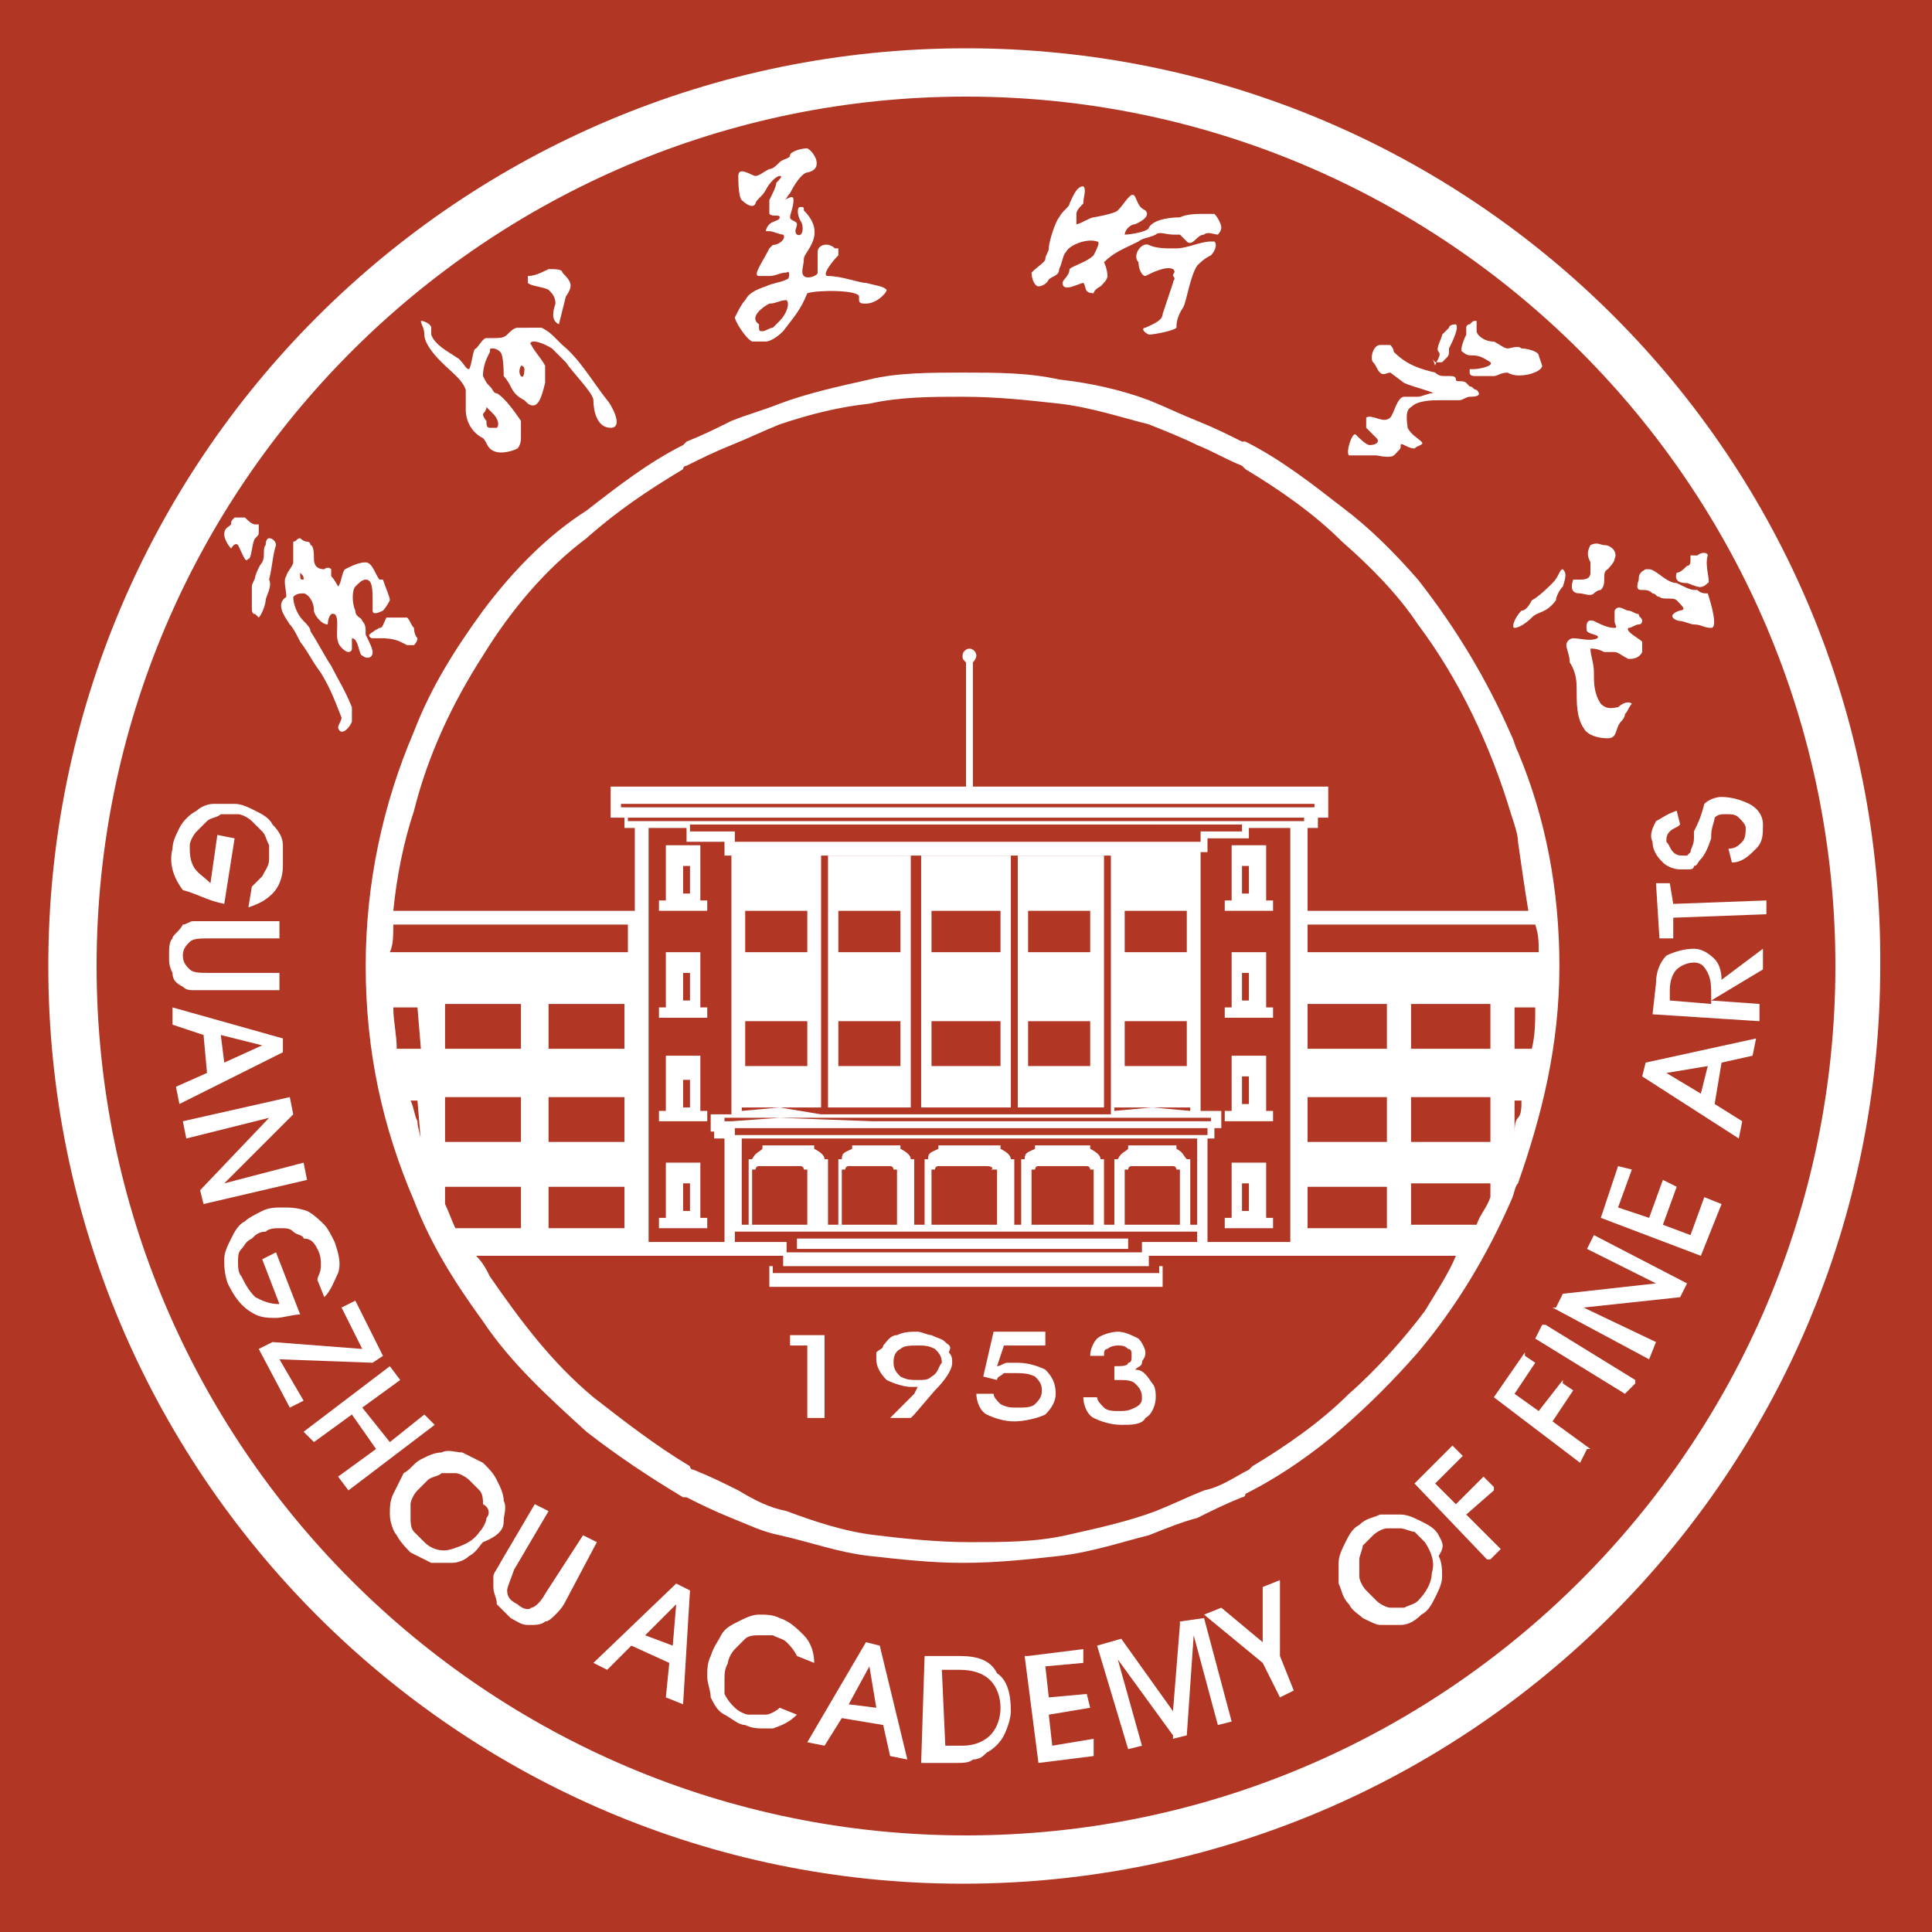 <?xml version="1.0" encoding="utf-8"?>
<!-- Generator: Adobe Illustrator 26.3.1, SVG Export Plug-In . SVG Version: 6.00 Build 0)  -->
<svg version="1.1" id="图层_1" xmlns="http://www.w3.org/2000/svg" xmlns:xlink="http://www.w3.org/1999/xlink" x="0px" y="0px"
	 viewBox="0 0 56 56" style="enable-background:new 0 0 56 56;" xml:space="preserve">
<style type="text/css">
	.st0{fill:#B13624;}
	.st1{display:none;}
	.st2{display:inline;fill:#B13624;}
	.st3{fill:#FFFFFF;}
</style>
<g>
	<rect id="canvas_background" x="-1" y="-1" class="st0" width="58" height="58"/>
	<g id="canvasGrid" class="st1">
		<rect y="0" class="st2" width="56" height="56"/>
	</g>
</g>
<g>
	<path class="st3" d="M28,1.4C13.3,1.4,1.4,13.3,1.4,28s11.9,26.6,26.5,26.6c14.7,0,26.6-11.9,26.6-26.6C54.6,13.3,42.7,1.4,28,1.4z
		 M28,53.2C14.1,53.2,2.8,41.9,2.8,28S14.1,2.8,28,2.8S53.2,14.1,53.2,28S41.9,53.2,28,53.2z"/>
	<path class="st3" d="M8.4,18.1c0.1,0.1,0.2,0.3,0.3,0.5l0,0C9,19,9,19.1,9.3,19.5c0.3,0.5,0.4,0.8,0.6,1.3c0,0.1-0.1,0.2-0.1,0.3
		c0.1,0.3,0.4-0.1,0.4-0.2s0-0.3,0-0.4C10,20,9.8,19.7,9.6,19.3c-0.2-0.3-0.4-0.7-0.6-1c0-0.1-0.1-0.2-0.2-0.3
		c-0.2-0.2-0.3-0.5-0.3-0.7c0.1-0.1,0.2-0.1,0.3-0.1s0.3,0.2,0.3,0.5c0,0.1,0.2,0.4,0.4,0.4c0,0,0-0.2,0.1-0.3
		c0.3-0.1,0.1,0.6,0.2,0.8c0,0.1,0.2,0.3,0.3,0.3c0,0,0.1,0,0.1-0.1s0-0.2,0-0.3c0.2,0,0.2,0.5,0.3,0.5c0.1,0.1,0.3,0.1,0.3-0.1
		c0-0.1-0.1-0.3-0.2-0.5c0-0.2,0-0.3-0.1-0.4c0-0.1-0.2-0.1-0.2-0.3c-0.1-0.2-0.1-0.6,0-0.7s0.2-0.2,0.3-0.2c0.2,0,0.2,0.3,0.2,0.6
		c0,0.1,0,0.2,0,0.3c0,0.1,0.1,0.1,0.3,0c0,0,0.1-0.1,0.2-0.3c0-0.1-0.1-0.3-0.2-0.6H11c-0.1-0.1-0.2-0.5-0.4-0.5s-0.4,0.1-0.6,0.2
		c-0.1,0.1-0.1,0.4-0.2,0.5c0,0-0.1-0.2-0.2-0.3c0-0.1,0-0.2,0-0.2c-0.1-0.1-0.2,0-0.2,0c-0.2,0-0.3-0.1-0.3-0.3
		c0-0.1,0-0.4-0.1-0.4c0-0.1-0.1-0.1-0.1-0.1c-0.1,0-0.2-0.1-0.2-0.1c-0.1,0-0.1,0.1-0.2,0.1c0,0.2,0,0.4,0,0.6
		c0,0.1-0.2,0.3-0.2,0.4c-0.1,0.1,0,0.4,0,0.6C8,17.5,8.2,17.8,8.4,18.1z M8.7,16.6L8.7,16.6C8.8,16.6,8.8,16.6,8.7,16.6
		c0.1,0.1,0.1,0.1,0.1,0.2l0,0C8.7,16.8,8.7,16.8,8.7,16.6C8.7,16.7,8.7,16.6,8.7,16.6z"/>
	<path class="st3" d="M11,18.2c-0.2,0.1-0.3,0.2-0.3,0.2s0,0.1,0.1,0.1c0,0,0.1,0,0.2,0c0,0,0,0,0.1,0c0,0,0.3,0,0.5,0.1l0.2,0.1
		c0.1,0,0.1,0,0.2,0c0,0,0.1-0.1,0.1-0.2c0,0-0.1-0.1-0.1-0.3c-0.1-0.1-0.1-0.2-0.2-0.3c0,0-0.2,0-0.3,0s-0.2,0-0.3,0
		C11.1,18.1,11.1,18.2,11,18.2z"/>
	<path class="st3" d="M6.9,15.8c0.2,0.4,0.2,0.5,0.3,0.4c0.1,0,0.1-0.5,0.2-0.6l0,0c0.1-0.1,0.1-0.1,0.1-0.2c0,0,0-0.1,0-0.2H7.4
		l0,0c-0.1,0-0.2-0.1-0.3-0.2H7c-0.1,0-0.1,0-0.2,0c-0.1,0.1-0.1,0.1-0.1,0.2c-0.1,0.1-0.2,0.1-0.2,0.3c0,0.1,0.1,0.3,0.2,0.4
		C6.7,15.9,6.8,15.7,6.9,15.8z"/>
	<path class="st3" d="M7.4,16.7c0,0.1-0.1,0.2-0.1,0.3c0,0.2,0,0.4,0,0.6c0,0.1,0,0.2,0.1,0.2c0.1,0.1,0.1,0.1,0.1,0.1
		c0.1-0.1,0.2-0.4,0.2-0.5s0.2-0.4,0.1-0.6c0.1-0.4,0.1-0.7,0.2-1c0-0.1-0.1-0.2-0.2-0.2c0,0-0.1,0-0.1,0.2c-0.1,0.1,0,0.3-0.1,0.5
		C7.6,16.3,7.5,16.4,7.4,16.7C7.5,16.6,7.4,16.7,7.4,16.7z"/>
	<path class="st3" d="M15.9,8.4c0.1,0.1,0.2,0.2,0.2,0.4C16,9.1,16,9.3,16.2,9.4l0.2-0.8c0.2-0.3,0.2-0.4-0.1-0.7
		c0-0.1-0.2-0.1-0.4-0.1C15.7,7.9,15.5,8,15.3,8c0,0.1,0,0.1,0,0.2C15.4,8.3,15.7,8.3,15.9,8.4C15.8,8.4,15.9,8.4,15.9,8.4z"/>
	<path class="st3" d="M12.8,10.5c0.3,0.3,0.6,0.5,0.7,0.8v0.6c0,0.2,0.1,0.6,0.5,0.8c0.1,0.1,0.1,0.2,0.2,0.3l0,0
		c0.2,0.2,0.6,0.1,0.8,0c0,0,0.1-0.1,0.1-0.3v-0.3c0,0,0-0.1,0-0.2c-0.2-0.3-0.5-0.7-0.7-0.8c-0.1,0-0.1-0.1-0.2-0.2
		c-0.1-0.1-0.1-0.1-0.2-0.3c0-0.3,0.1-0.5,0.2-0.7c0-0.1,0-0.1,0.1-0.1c0,0,0.1,0,0.2,0.1c0.1,0.1,0.1,0.6,0.1,0.7
		c0,0,0.1,0.1,0.2,0.3c0.1,0.2,0.2,0.3,0.4,0.4l0.1,0.1c0.3,0.2,0.4-0.2,0.5-0.6c0-0.2,0-0.5,0-0.5c-0.1-0.2-0.3-0.4-0.4-0.6
		c-0.1-0.1,0.1-0.2,0.6,0.1c0.1,0.1,0.2,0.2,0.4,0.4c0.2,0.3,0.8,0.9,0.8,1.1c0,0.3,0.1,0.8,0.5,0.8s0-0.7-0.1-0.8
		c-0.4-0.5-0.8-1.2-1.3-1.6c-0.1-0.1-0.2-0.2-0.2-0.2c-0.1-0.1-0.2-0.2-0.4-0.3c-0.1,0-0.2,0-0.3,0H15c-0.1,0-0.2,0.1-0.3,0.2
		c-0.1,0.1-0.2,0.1-0.5,0.1h-0.1c-0.1,0-0.2,0.2-0.3,0.3c-0.1,0-0.1,0.4-0.2,0.6c-0.1,0-0.1-0.1-0.3-0.3c-0.3-0.2-0.7-0.4-0.8-0.7
		c0,0,0-0.1,0-0.2c0-0.1-0.2-0.2-0.3-0.2c0,0.1,0.1,0.2,0.1,0.4C12.3,10,12.7,10.4,12.8,10.5z M15.1,10.6L15.1,10.6
		c0.1,0,0.1,0.1,0.1,0.1s0,0.3-0.1,0.2l0,0C15.1,10.9,15,10.8,15.1,10.6z M14.1,11.8C14.1,11.8,14.2,11.9,14.1,11.8
		c0.1,0.1,0.2,0.2,0.2,0.2c0.1,0.1,0.2,0.3,0.1,0.4c0,0-0.1,0-0.2,0c-0.1,0-0.1-0.1-0.1-0.2c0,0-0.1-0.1-0.1-0.2
		C14,12,14.1,11.9,14.1,11.8z"/>
	<path class="st3" d="M21.8,9.9c0.1,0,0.3,0,0.4,0s0.3-0.1,0.5-0.3C23,9.2,23.2,9,23.4,8.5c0.3-0.1,1.5-0.1,1.5,0.1v0.1
		c0,0.1,0.1,0.1,0.2,0.1c0.3,0,0.6-0.3,0.6-0.4c-0.1-0.1-0.2-0.1-0.6-0.2C24.9,8.2,24.4,8,24,8c-0.2,0,0.1-0.4,0.3-0.6
		c0,0,0-0.1,0-0.2c-0.1,0-0.1,0-0.1,0C24,7,23.7,7.1,23.7,7.3c0,0.1,0,0.2,0,0.4c0,0.1,0,0.1,0,0.2S23.4,8.1,23.3,8
		c-0.1-0.1,0-0.3,0-0.5s0.7-0.7,0-1.4c0-0.1,0-0.1-0.1-0.1s-0.1,0.2,0,0.4c0.1,0.1,0.1,0.5-0.1,0.4c-0.1-0.1,0-0.2,0-0.3
		c0-0.1-0.2-0.1-0.2-0.2S23,6,23,5.8s-0.2,0-0.3,0c0.1,0,0.1-0.1,0.2-0.2C23.1,5.2,23.3,5,23.4,5c0.5-0.1,0.2-0.6,0-0.7
		c-0.2,0-0.5,0.1-0.5,0.2s-0.2,0.1-0.3,0.2c-0.1,0.1-0.2,0.2-0.3,0.2C22.1,5,22,5.1,21.9,5.1s-0.5-0.3-0.5,0c0,0.1,0,0.6,0.1,0.7
		c0,0,0.3,0.3,0.4,0.1c0-0.1,0.2-0.2,0.3-0.4c0.1-0.2,0.3-0.4,0.4-0.4s0,0.1-0.1,0.2c0,0.1-0.1,0.3-0.2,0.5c0,0.1,0,0.2,0,0.2l0,0
		c0,0.1,0,0.1,0,0.2l0,0c0.1,0.1,0.3,0,0.3,0.1s-0.2,0.1-0.3,0.2c0,0-0.1,0.1-0.1,0.2c0,0,0,0,0.1,0s0.3,0.1,0.4,0.1
		c0.1,0.1-0.1,0.3-0.3,0.3c0,0,0,0-0.1,0.1C22.1,7.6,21.8,8,22,8h0.3c0.2,0,0.3-0.1,0.5-0.1c0.1-0.1,0.1,0.2,0,0.2
		c-0.2,0.1-0.4,0.1-0.6,0.2c-0.3,0.1-0.5,0.2-0.6,0.4c-0.1,0.1-0.2,0.3-0.3,0.5C21.3,9.3,21.6,9.8,21.8,9.9z M22.3,8.8L22.3,8.8
		c0.2,0,0.3-0.1,0.5-0.1c0.1,0.1,0,0.4-0.2,0.6c-0.1,0.1-0.1,0.1-0.2,0.2c-0.1,0-0.2,0.1-0.3,0.1c-0.1,0-0.1,0-0.1-0.2
		C21.7,9.2,22.1,8.9,22.3,8.8z"/>
	<path class="st3" d="M30.1,8.3c0,0,0.2,0,0.3-0.2C30.5,8,30.7,8,30.7,7.8c0.1-0.2,0.1-0.4,0.2-0.5C31,7.1,31.5,6.9,31.8,7
		c0.1,0,0,0.2-0.1,0.4c-0.2,0.2-0.6,0.3-0.7,0.4c0,0.2-0.2,0.3-0.2,0.4c0,0.3,0.5,0,0.6,0c0.1,0.1,0,0.3,0.3,0.3c0,0,0-0.1,0.2-0.2
		C32,8.2,32.1,8.1,32.1,8c0-0.2-0.1-0.4-0.1-0.4c0.3-0.3,0.6-0.4,1-0.6c0.1-0.1,0.3-0.1,0.5-0.2c0.1-0.1,0.3,0,0.5,0
		c0.1,0,0.1,0,0.2,0c0,0,0.1,0.1,0.2,0.2c0.1,0.1,0.2,0,0.3-0.1c0,0,0.1-0.1,0.2-0.1c0.1-0.1,0.3,0,0.4,0c0,0,0.1-0.1,0.1-0.2
		s-0.1-0.3-0.2-0.4c0,0-0.1,0-0.3,0s-0.5,0-0.7,0.1c-0.4,0-0.8,0.1-0.9,0.3c0,0.1-0.5,0.2-0.7,0.2c0,0,0-0.1,0.1-0.2
		s0.2-0.1,0.2-0.1s0.5-0.2,0.3-0.4C33,6,33,5.9,32.9,5.7c-0.1-0.2-0.3,0.2-0.5,0.4c-0.1,0.1-0.7,0.2-0.7,0.2c-0.1,0-0.4,0.2-0.5,0.2
		c0,0,0-0.1,0-0.3c0-0.1,0.1-0.2,0.2-0.3c0-0.2,0.1-0.4,0-0.5c-0.2,0-0.3,0.3-0.4,0.5c0,0.1-0.2,0.2-0.3,0.4
		c-0.1,0.1-0.3,0.7-0.3,0.9c0,0.1-0.1,0.2-0.1,0.3c0,0.1-0.2,0.2-0.4,0.4C29.9,8.1,30,8.3,30.1,8.3z"/>
	<path class="st3" d="M34,8.2l-0.3,0.9c0,0.2-0.3,0.3-0.5,0.4c-0.1,0-0.1,0.1,0.1,0.2c0.1,0,0.7-0.1,0.8-0.2c0-0.1,0-0.3,0.2-0.6
		c0.1-0.2,0.2-0.9,0.4-1.2c0.1-0.1,0.2-0.2,0.4-0.3c0.1-0.1,0.2-0.3,0.1-0.4c0,0-0.1,0-0.1,0c-0.3,0-0.7,0.2-1,0.2H34
		c-0.2,0-0.5,0-0.7-0.1S32.8,7.4,33,7.6C33,7.8,33.1,8,33.2,8c0.2-0.1,0.6-0.3,0.8-0.2l0,0c0.1,0.1,0,0.1,0,0.2
		C34.1,8.1,34,8.1,34,8.2z"/>
	<path class="st3" d="M41.6,10.5c0.1,0,0.2,0,0.2,0l0.1-0.1c0.1-0.1,0.1-0.1,0.1-0.3c0.1-0.2,0.3-0.6,0.2-0.7c0,0-0.2,0-0.2,0.1
		l-0.1,0.1c0,0,0,0-0.1,0.1c0,0.1-0.2,0.4-0.1,0.5c0.1,0.1-0.1,0.3-0.1,0.4C41.5,10.3,41.5,10.4,41.6,10.5z"/>
	<path class="st3" d="M42.4,10.2c0.1,0.1,0.2,0.1,0.2,0.1c0.2,0,0.3,0,0.6,0.2c0.1,0.1-0.3,0.2-0.5,0.2c-0.1,0-0.1,0-0.1,0
		s0,0,0,0.1s0.1,0.1,0.2,0.1h0.5c0.1,0,0.2-0.1,0.4-0.1c0.3,0.2,1,0,1-0.2l-0.1-0.3c0-0.1-0.3-0.2-0.5-0.2c-0.1-0.1-0.3,0-0.4,0
		c-0.1,0-0.2-0.1-0.4-0.2c-0.3,0-0.5-0.2-0.5-0.3s0-0.3,0-0.3c-0.1,0-0.1,0-0.2,0.1c0,0-0.1,0-0.1,0.1c0,0,0,0.1,0,0.2
		C42.4,9.9,42.3,10.2,42.4,10.2z"/>
	<path class="st3" d="M39.9,13.2c0.5,0.1,0.5,0,0.6-0.1s0.1-0.1,0.1-0.2c0-0.1,0.2,0.1,0.4,0.1c0.1-0.1,0.3-0.1,0.2-0.2
		c-0.1-0.1-0.3-0.2-0.4-0.4c0-0.1-0.1-0.5,0.1-0.6c0.2-0.2,0.6-0.2,0.9-0.2c0.2,0,0.3,0,0.5,0c0.1,0,0.2-0.1,0.3-0.1l0,0
		c0.1,0,0.4,0,0.2-0.2c-0.1,0-0.1-0.1-0.2-0.1l-0.1-0.1c-0.1-0.1-0.3,0-0.3-0.1s-0.1-0.1-0.2-0.1h-0.1c-0.1,0-0.2,0-0.3-0.1
		c-0.4-0.1-0.8-0.2-1.2-0.6c0-0.1-0.1-0.2-0.1-0.2c-0.1,0-0.1,0-0.3,0s-0.3,0.4-0.2,0.5s0.1,0.2,0.2,0.3c0.1,0.1,0.2,0,0.3,0
		l0.4,0.3c0.2,0.1,1,0.3,0.8,0.3c-0.1,0-0.3,0.1-0.4,0.1c-0.1,0-0.3,0-0.4,0c-0.2,0-0.3,0.5-0.4,0.6c-0.2,0.2-0.5-0.1-0.7,0
		c0,0,0,0.1,0,0.3c0.1,0.1,0.2,0.2,0.3,0.3s0,0.2-0.2,0.2c-0.1,0-0.3-0.2-0.4-0.3c-0.1-0.1-0.3,0.5-0.2,0.6
		C39.4,13.2,39.7,13.2,39.9,13.2z"/>
	<path class="st3" d="M45.8,17.2c0.1,0,0.3,0.1,0.4,0c0,0,0.1-0.1,0.2-0.1c0.2-0.2,0-0.5,0.2-0.6c0,0,0.2-0.2,0.2-0.3
		c0.1-0.2-0.1-0.4-0.3-0.4c-0.1,0-0.2-0.1-0.4,0c-0.1,0.2-0.1,0.3,0,0.5c0,0.1,0,0.2,0,0.3c0,0.2-0.2,0.2-0.3,0.2s-0.2,0-0.2,0
		C45.5,17.1,45.6,17.2,45.8,17.2z"/>
	<path class="st3" d="M45.7,20c0,0.4,0,0.8,0.2,1.1c0.1,0.2,0.4,0.3,0.7,0.3s0.2-0.3,0.4-0.5c0,0,0.1-0.1,0.1-0.2
		c0.1-0.1,0.1-0.2,0.2-0.3c-0.1-0.1-0.3,0-0.4,0.1c-0.1,0-0.3,0.1-0.5-0.1c-0.2-0.3-0.2-0.6-0.2-0.9s-0.1-0.5-0.1-0.7
		c0.1,0,0.2,0,0.4,0.1c0.1,0,0.2,0,0.3,0s0.2,0.1,0.4,0.2c0.1,0,0.3,0,0.4-0.2c0,0,0-0.1,0-0.2v-0.1c-0.1-0.1-0.5-0.3-0.4-0.4
		c0.1,0,0.2-0.1,0.3-0.1l0,0c0.1,0,0.1-0.1,0.1-0.1c0-0.1-0.1-0.1-0.1-0.2c-0.1,0-0.2-0.1-0.3-0.1s-0.3-0.2-0.4,0v0.1V18
		c0,0.1,0.1,0.2,0,0.2c-0.2,0-0.4-0.1-0.6-0.2c-0.3-0.1-0.2,0.3-0.2,0.3c0.1,0.1,0.4,0.1,0.3,0.2c-0.2,0.1-0.5,0-0.7,0
		c-0.1,0-0.2,0.1-0.2,0.2s0.1,0.3,0.1,0.5C45.7,19.5,45.7,19.8,45.7,20z"/>
	<path class="st3" d="M47.6,17.1c0.1,0,0.2,0,0.3,0.1c0.1,0,0.1,0.1,0.2,0.1c0.1,0.1,0.4,0,0.5,0.1c0.4,0.4,0.1,0.2-0.1,0.4
		c-0.1,0.1,0.1,0.2,0.2,0.2c0.1,0,0.3,0.1,0.4,0.1c0.2,0,0.3,0.1,0.5,0.1s0-0.7-0.1-1c-0.1,0-0.2,0-0.3-0.1h-0.1
		c-0.1,0-0.3-0.1-0.5-0.2c-0.3,0-0.6-0.4-0.8-0.4h-0.1c-0.2,0.1-0.2,0.2-0.2,0.3C47.4,17.1,47.5,17.1,47.6,17.1z"/>
	<path class="st3" d="M44.1,17.7c-0.2,0.2-0.3,0.5-0.2,0.5s0.3-0.1,0.5-0.3c0.2-0.2,0.4-0.1,0.7-0.5c0-0.1,0.1-0.3,0.2-0.4
		c0.1-0.3,0.1-0.4,0-0.5c-0.1,0-0.1,0.2-0.3,0.4c-0.1,0.1-0.4,0.4-0.6,0.5C44.3,17.6,44.2,17.7,44.1,17.7z"/>
	<path class="st3" d="M48.9,16.9C49,17,49,17,48.9,16.9c0.3,0.1,0.4,0.2,0.6,0c0.1,0-0.1-0.5,0-0.8c0-0.1-0.2-0.1-0.3,0
		c0,0-0.1,0-0.2,0c0,0,0,0,0,0.1s0,0.2-0.1,0.2c-0.1,0.1-0.2,0.2-0.3,0.2C48.5,16.9,48.8,16.9,48.9,16.9z"/>
	<path class="st3" d="M14,17.7c-0.8,1.1-1.5,2.2-2,3.5c-0.9,2.1-1.4,4.4-1.4,6.8c0,2.5,0.5,4.7,1.4,6.8c0.5,1.3,1.2,2.4,2,3.5
		c0.8,1.2,1.9,2.2,3,3.2c0.9,0.7,1.8,1.3,2.8,1.9h0.1c0.4,0.2,0.8,0.4,1.3,0.6c0.5,0.2,0.9,0.4,1.4,0.5c0.9,0.2,1.7,0.5,2.6,0.6
		s1.8,0.2,2.7,0.2c1,0,1.9-0.1,2.8-0.2c0.9-0.1,1.8-0.4,2.6-0.6c0.5-0.2,1-0.4,1.4-0.5c0.4-0.2,0.8-0.4,1.3-0.6c0,0,0.1,0,0.1-0.1
		c1-0.5,2-1.2,2.8-1.9s1.5-1.4,2.2-2.2c1.1-1.3,2-2.8,2.7-4.4c0.1-0.2,0.1-0.4,0.2-0.5c0.7-2,1.2-4,1.2-6.3c0-2.2-0.4-4.3-1.2-6.2
		c-0.1-0.2-0.1-0.3-0.2-0.5c-0.7-1.6-1.6-3.1-2.7-4.5c-0.7-0.8-1.4-1.5-2.2-2.1c-0.9-0.7-1.8-1.4-2.8-1.9H36
		c-0.4-0.2-0.8-0.4-1.3-0.6c-0.5-0.2-0.9-0.4-1.4-0.6c-0.8-0.3-1.7-0.5-2.6-0.6c-0.9-0.2-1.8-0.2-2.8-0.2c-0.9,0-1.9,0-2.7,0.2
		c-0.9,0.2-1.8,0.4-2.6,0.7c-0.5,0.2-0.9,0.3-1.4,0.5c-0.4,0.2-0.8,0.4-1.3,0.6c-0.1,0.1-0.1,0.1-0.1,0.1c-1,0.5-1.9,1.2-2.8,1.9
		C15.9,15.5,14.9,16.5,14,17.7z M11.4,26.8H12h2h3h1.2v0.8H17h-3h-2h-0.7C11.4,27.4,11.4,27.1,11.4,26.8z M17,33.1h-1.1v-1.3H17h1.1
		v1.3H17z M18.1,34.4v1.2H17h-1.1v-1.2H17H18.1z M17,30.4h-1.1v-1.3H17h1.1v1.3H17z M14,30.4h-1.1v-1.3H14h1.1v1.3H14z M15.1,31.8
		v1.3H14h-1.1v-1.3H14H15.1z M12.2,33.1c0-0.2-0.1-0.4-0.1-0.6c-0.1-0.2-0.1-0.4-0.2-0.6H12h0.1L12.2,33.1L12.2,33.1z M12.2,30.4H12
		h-0.5c0-0.4-0.1-0.8-0.1-1.2H12h0.1L12.2,30.4L12.2,30.4z M12.9,34.9v-0.5H14h1.1v1.2H14h-0.8C13.1,35.4,13,35.1,12.9,34.9z
		 M41.3,38c-0.6,0.8-1.4,1.7-2.2,2.4c-0.8,0.8-1.8,1.5-2.8,2.1l-0.1,0.1c-0.4,0.2-0.8,0.5-1.3,0.6c-0.5,0.2-0.9,0.4-1.4,0.6
		c-0.8,0.3-1.7,0.5-2.6,0.7s-1.8,0.2-2.8,0.2c-0.9,0-1.9-0.1-2.7-0.2c-0.9-0.1-1.8-0.4-2.6-0.7c-0.5-0.1-0.9-0.3-1.4-0.6
		c-0.4-0.2-0.8-0.4-1.3-0.6c-0.1,0-0.1-0.1-0.1-0.1c-1-0.6-1.9-1.3-2.8-2c-1.2-1-2.1-2.2-3-3.5c-0.1-0.2-0.2-0.4-0.4-0.6H14h3h2.8
		h0.1h1.3h1.4h0.1v0.3h2.6H28h2.8h2.5v-0.3h0.1h1.4h1.3h0.1H39h2.2h1C42,36.9,41.6,37.5,41.3,38z M19.9,24.4H21v0.4h0.2l0,0v7.5l0,0
		H21h-0.4v0.5h0.1V33H21v3h-0.2h-0.1H20h-0.1l0,0h-0.4h-0.7V24h1.1l0,0L19.9,24.4L19.9,24.4z M22.6,29.6h0.8v1.3h-0.8h-1v-1.3H22.6z
		 M21.6,27.6v-1.2h1h0.8v1.2h-0.8H21.6z M22.6,32.1h1.2v-7.3h-1.2h-1.1l0,0h1.1h2.6H28h2.8h1.4v7.5H32l0,0h-1.2h-1.3h-0.2H28h-1.3
		h-0.2h-1.2H24h-0.2L22.6,32.1l-1.1,0.1v-0.1H22.6z M22.6,32.4h2.6H28h2.8h2.6h1.4h0.3v0.1h-0.3h-1.4v0.2h1.4H35v0.2h-0.1h-1.4h-2.6
		H28h-2.7h-2.6h-1.4l0,0v-0.2l0,0h1.4h2.6H28h2.8h2.6v-0.2h-2.6H28h-2.7L22.6,32.4l-1.4,0.1H21v-0.1h0.2H22.6z M33.4,27.6h-0.8v-1.2
		h0.8h1v1.2H33.4z M34.4,29.6v1.3h-1h-0.8v-1.3h0.8H34.4z M33.4,24.8h-1.1l0,0H33.4h1.1l0,0H33.4z M33.4,32.1h1.1v0.1L33.4,32.1
		l-1.1,0.1v-0.1H33.4z M35,32.2L35,32.2h-0.2v-7.5h0.1H35v-0.4h1.1h0.1V24l0,0h1.2v12h-0.6h-0.2h-0.3l0,0h-0.1h-0.7h-0.2H35v-3h0.2
		v-0.3h0.2v-0.5H35z M22.6,36h-1.3v-0.3h1.3h2.6H28h2.8h2.6h1.3V36h-1.3h-0.3v0.3h-2.3H28h-2.7h-2.5V36H22.6z M21.8,35.5v-1.6h0.1
		c0,0,0-0.1,0.1-0.1h0.6h0.6c0.1,0,0.1,0.1,0.1,0.1h0.1v1.6h-0.8H21.8z M24.4,35.5v-1.6h0.1c0,0,0-0.1,0.1-0.1h0.6h0.6
		c0.1,0,0.1,0.1,0.1,0.1H26v1.6h-0.8H24.4z M28.9,33.9v1.6H28h-1v-1.6h0.1c0,0,0-0.1,0.1-0.1H28h0.6c0.2,0,0.2,0.1,0.1,0.1H28.9z
		 M29.9,35.5v-1.6H30c0,0,0-0.1,0.1-0.1h0.7h0.7c0.1,0,0.1,0.1,0.1,0.1h0.1v1.6h-0.9H29.9z M32.6,35.5v-1.6h0.1c0,0,0-0.1,0.1-0.1
		h0.6H34c0.1,0,0.1,0.1,0.1,0.1h0.1v1.6h-0.8H32.6z M34.5,35.5v-1.9h-0.1c-0.1-0.1-0.1-0.2-0.3-0.3v-0.1h-0.7h-0.7v0.1
		c-0.1,0.1-0.2,0.1-0.3,0.3h-0.1v1.9H32v-1.9h-0.1c0-0.1-0.1-0.2-0.3-0.3v-0.1h-0.8H30v0.1c-0.2,0.1-0.3,0.1-0.3,0.3h-0.1v1.9h-0.2
		v-1.9h-0.1c0-0.1-0.1-0.2-0.3-0.3v-0.1h-1h-0.8v0.1c-0.2,0.1-0.3,0.1-0.3,0.3h-0.1v1.9h-0.3v-1.9h-0.1c0-0.1-0.1-0.2-0.3-0.3v-0.1
		h-0.7h-0.7v0.1c-0.2,0.1-0.3,0.1-0.3,0.3h-0.1v1.9H24v-1.9h-0.1c0-0.1-0.1-0.2-0.3-0.3v-0.1h-0.8h-0.7v0.1
		c-0.1,0.1-0.2,0.1-0.3,0.3h-0.1v1.9h-0.2V33h1.3h2.6H28h2.8h2.6h1.3v2.5H34.5z M39,31.8h1.2v1.3H39h-1.1v-1.3H39z M37.9,30.4v-1.3
		H39h1.2v1.3H39H37.9z M39,34.4h1.2v1.2H39h-1.1v-1.2H39z M43.2,34.7c-0.1,0.3-0.3,0.5-0.4,0.8h-1.5h-0.4v-1.2h0.4h1.9V34.7z
		 M43.2,33.1h-1.9h-0.4v-1.3h0.4h1.9V33.1z M43.2,30.4h-1.9h-0.4v-1.3h0.4h1.9V30.4z M44,32.4c-0.1,0.1-0.1,0.3-0.1,0.5v-1H44h0.1
		C44.1,32.1,44.1,32.3,44,32.4z M44.4,30.4h-0.2H44h-0.1v-1.2H44h0.2h0.3C44.5,29.6,44.5,30,44.4,30.4z M44.2,27.6H44h-2.7H39h-1.1
		v-0.8H39h2.2H44h0.2h0.3c0.1,0.3,0.1,0.5,0.1,0.8H44.2z M19.9,13.5c0.4-0.2,0.8-0.4,1.3-0.6c0.5-0.2,0.9-0.4,1.4-0.6
		c0.9-0.3,1.7-0.5,2.6-0.6c0.9-0.2,1.8-0.2,2.7-0.2c1,0,1.9,0.1,2.8,0.2c0.9,0.1,1.8,0.4,2.6,0.6c0.5,0.2,1,0.4,1.4,0.6
		c0.5,0.2,0.8,0.4,1.3,0.6l0.1,0.1c1,0.6,2,1.3,2.8,2.1c0.8,0.7,1.6,1.5,2.2,2.4c1.2,1.6,2.1,3.5,2.7,5.5c0.1,0.3,0.2,0.6,0.2,0.8
		c0.1,0.7,0.2,1.4,0.3,2H44l0,0l0,0h-2.7H39l0,0h-1.1V24h0.3v-0.3h0.3v-0.9h-2.4l0,0H36h-1.3h-1.4v0.5h1.4H36h0.1h2v0.1h-2H36h-1.3
		h-1.4v0.3h1.4H36h0.1h1.7v0.1h-1.7H36l0,0l0,0h-1.2h-1.4v0.1h1.4H36v0.2h-1.2l0,0v0.3h-1.4l0,0h-2.6H28h-2.7h-2.6l0,0h-1.4v-0.3
		l0,0H20v-0.2h1.2h1.4h2.6H28h2.8h2.6v-0.1h-2.6H28h-2.7h-2.6h-1.4H20l0,0h-0.1h-0.1h-1.6v-0.1h1.6h0.1h1.3h1.4h2.6H28h2.8h2.6v-0.3
		h-2.6H28h-2.7h-2.6h-1.4H20h-0.1H18v-0.1h1.9H20h1.3h1.4h2.6H28h2.8h2.6v-0.5h-2.6l0,0h-2.6v-3.6c0,0,0.1-0.1,0.1-0.2
		s-0.1-0.2-0.2-0.2s-0.2,0.1-0.2,0.2s0,0.1,0.1,0.2v3.6h-2.6l0,0h-2.6h-1.4h-1.3H20l0,0h-2.3v0.9h0.4V24h0.3v2.4H17l0,0h-3h-2l0,0
		h-0.6c0.1-1,0.3-2,0.6-2.9c0.4-1.6,1.1-3.1,2-4.5c0.8-1.3,1.8-2.5,3-3.4c0.9-0.8,1.8-1.4,2.8-2C19.8,13.5,19.9,13.5,19.9,13.5z"/>
	<polygon class="st3" points="33.6,36.9 33.4,36.9 33.4,36.9 30.8,36.9 28,36.9 25.2,36.9 22.6,36.9 22.6,36.9 22.4,36.9 22.4,36.7 
		22.3,36.7 22.3,36.9 22.3,37.3 22.4,37.3 22.6,37.3 25.2,37.3 28,37.3 30.8,37.3 33.4,37.3 33.6,37.3 33.7,37.3 33.7,36.9 
		33.7,36.7 33.6,36.7 	"/>
	<polygon class="st3" points="28,36.2 30.8,36.2 32.7,36.2 32.7,35.9 30.8,35.9 28,35.9 25.2,35.9 23.1,35.9 23.1,36.2 25.2,36.2 	
		"/>
	<path class="st3" d="M26.4,32.1v-7.3h-1.2H24v7.3h1.2H26.4z M24.3,26.4h0.9h0.9v1.2h-0.9h-0.9V26.4z M24.3,29.6h0.9h0.9v1.3h-0.9
		h-0.9V29.6z"/>
	<path class="st3" d="M32,32.1v-7.3h-1.2h-1.3v7.3h1.3H32z M29.8,26.4h0.9h0.9v1.2h-0.9h-0.9V26.4z M29.8,29.6h0.9h0.9v1.3h-0.9
		h-0.9V29.6z"/>
	<path class="st3" d="M36.2,32.5h0.7v-0.3h-0.2v-1.6h-0.5l0,0h-0.1h-0.4v1.6h-0.2v0.3h0.6H36.2z M36.2,32.2L36.2,32.2L36.2,32.2
		L36.2,32.2L36.2,32.2z M35.8,30.8H36h0.1l0,0h0.4l0,0v1.4l0,0v-1.4h-0.3h-0.1L35.8,30.8L35.8,30.8z M36,31.2L36,31.2h0.2V32h-0.1
		H36V31.2z"/>
	<path class="st3" d="M36.2,29.5L36.2,29.5h0.7v-0.3h-0.2v-1.6h-0.5l0,0h-0.1h-0.4v1.6h-0.2v0.3H36.2L36.2,29.5z M35.8,27.7H36h0.1
		l0,0h0.4l0,0v1.4l0,0v-1.4h-0.3l0,0l0,0h-0.1H35.8L35.8,27.7z M36,28.2L36,28.2h0.2V29h-0.1H36V28.2z"/>
	<path class="st3" d="M36.2,26.4L36.2,26.4h0.7v-0.3h-0.2v-1.6h-0.5l0,0h-0.1h-0.4v1.6h-0.2v0.3H36.2L36.2,26.4z M35.8,24.7H36h0.1
		l0,0h0.4l0,0v1.4l0,0v-1.4h-0.3l0,0h-0.1H35.8L35.8,24.7z M36,25.1L36,25.1h0.2v0.8h-0.1H36V25.1z"/>
	<path class="st3" d="M29.3,32.1v-7.3H28h-1.3v7.3H28H29.3z M27,26.4h1h1v1.2h-1h-1V26.4z M27,29.6h1h1v1.3h-1h-1V29.6z"/>
	<path class="st3" d="M19.3,24.5v1.6h-0.2v0.3h0.7h0.1h0.6v-0.3h-0.2v-1.6h-0.4h-0.1H19.3z M20,25.9L20,25.9h-0.2v-0.8h0.1H20V25.9z
		 M20.2,24.7L20.2,24.7H20h-0.1h-0.3v1.4l0,0v-1.4l0,0H20h0.1H20.2z"/>
	<path class="st3" d="M20.3,33.7h-0.4h-0.1h-0.5v1.6h-0.2v0.3h0.7h0.1h0.6v-0.3h-0.2V33.7z M20,35.1L20,35.1h-0.2v-0.8h0.1H20V35.1z
		 M20.2,33.8H20h-0.1h-0.3v1.4l0,0v-1.4l0,0H20h0.1H20.2L20.2,33.8z"/>
	<path class="st3" d="M20.3,30.6h-0.4h-0.1h-0.5v1.6h-0.2v0.3h0.7h0.1h0.6v-0.3h-0.2V30.6z M19.9,32.2h-0.1l0,0H19.9L19.9,32.2z
		 M20,32.1L20,32.1h-0.2v-0.8h0.1H20V32.1z M20.2,30.8H20h-0.1h-0.3v1.4l0,0v-1.4l0,0H20h0.1L20.2,30.8L20.2,30.8z"/>
	<path class="st3" d="M36.2,35.6h0.7v-0.3h-0.2v-1.6h-0.5h-0.1h-0.4v1.6h-0.2v0.3h0.6H36.2z M35.8,33.8H36h0.1h0.4l0,0v1.4l0,0v-1.4
		h-0.3h-0.1H35.8L35.8,33.8z M36,34.3L36,34.3h0.2v0.8h-0.1H36V34.3z"/>
	<path class="st3" d="M20.3,27.6h-0.4h-0.1h-0.5v1.6h-0.2v0.3h0.7h0.1h0.6v-0.3h-0.2V27.6z M20,29L20,29h-0.2v-0.8h0.1H20V29z
		 M20.2,27.7H20h-0.1h-0.3v1.4l0,0v-1.4l0,0H20h0.1H20.2L20.2,27.7z"/>
	<path class="st3" d="M30.3,39.7c-0.2-0.1-0.5-0.2-0.8-0.2c-0.1,0-0.2,0-0.3,0c-0.1,0-0.2,0.1-0.3,0.1l0.2-0.6h1.2v-0.4h-1.5
		l-0.3,1.3l0.4,0.1c0-0.1,0.1-0.1,0.2-0.2c0.1,0,0.2,0,0.3,0c0.2,0,0.4,0,0.6,0.1c0.1,0.1,0.2,0.2,0.2,0.4s-0.1,0.3-0.2,0.4
		c-0.1,0.1-0.3,0.1-0.5,0.1s-0.3,0-0.5-0.1c-0.1-0.1-0.2-0.2-0.2-0.3h-0.5c0,0.2,0.1,0.5,0.3,0.6c0.2,0.1,0.5,0.2,0.8,0.2
		s0.7-0.1,0.9-0.2c0.2-0.2,0.3-0.4,0.3-0.6C30.6,40.1,30.5,39.9,30.3,39.7z"/>
	<polygon class="st3" points="22.9,39 23.4,39 23.4,41.1 23.9,41.1 23.9,38.7 22.9,38.7 	"/>
	<path class="st3" d="M27.4,38.9c-0.1-0.1-0.2-0.1-0.4-0.2c-0.1,0-0.3-0.1-0.4-0.1l0,0c-0.2,0-0.4,0-0.6,0.1c-0.2,0-0.3,0.2-0.4,0.3
		c0,0.1-0.1,0.1-0.2,0.2v0.2c0,0.2,0.1,0.4,0.3,0.6c0.2,0.1,0.5,0.2,0.7,0.2h0.1c0,0,0,0,0.1,0l-0.1,0.2l-0.7,0.7h0.6l0.1-0.1
		l0.6-0.7l0,0c0.3-0.3,0.5-0.6,0.5-0.8c0-0.1,0-0.2-0.1-0.3C27.6,39,27.5,39,27.4,38.9z M27,39.9C26.9,40,26.8,40,26.6,40l0,0
		c-0.2,0-0.3,0-0.5-0.1c-0.1-0.1-0.2-0.2-0.2-0.4c0-0.1,0-0.3,0.2-0.4c0.1-0.1,0.3-0.1,0.5-0.1s0.3,0,0.5,0.1
		c0.1,0.1,0.2,0.2,0.2,0.4C27.2,39.6,27.2,39.8,27,39.9z"/>
	<path class="st3" d="M32.9,39.7c0.1-0.1,0.2-0.1,0.2-0.2c0-0.1,0.1-0.1,0.1-0.3c0-0.1-0.1-0.3-0.2-0.4c-0.2-0.1-0.4-0.2-0.6-0.2
		c-0.2,0-0.5,0.1-0.6,0.2c-0.1,0.1-0.2,0.3-0.2,0.5H32c0-0.1,0-0.2,0.1-0.2c0,0,0.1-0.1,0.3-0.1c0.1,0,0.2,0,0.3,0.1
		c0.1,0,0.1,0.1,0.1,0.2c0,0.1,0,0.2-0.1,0.2c0,0.1-0.2,0.1-0.4,0.1l0,0l0,0V40l0,0h0.1c0.2,0,0.4,0,0.5,0.1s0.2,0.2,0.2,0.4
		c0,0.1,0,0.2-0.2,0.3s-0.3,0.1-0.5,0.1c-0.1,0-0.3,0-0.4-0.1s-0.2-0.2-0.2-0.3h-0.4c0,0.2,0.1,0.5,0.3,0.6c0.2,0.1,0.5,0.2,0.8,0.2
		s0.6,0,0.7-0.2c0.2-0.1,0.3-0.4,0.3-0.6c0-0.1,0-0.3-0.1-0.4C33.2,39.8,33.1,39.7,32.9,39.7z"/>
	<path class="st3" d="M6.5,26.2L6.5,26.2l0.3-1.9l-0.5-0.1l-0.2,1.4c-0.2-0.2-0.4-0.3-0.5-0.5s-0.1-0.4-0.1-0.6
		c0-0.1,0.1-0.3,0.2-0.4s0.2-0.2,0.3-0.3c0.1-0.1,0.3-0.1,0.4-0.2c0.1,0,0.3,0,0.5,0c0.1,0,0.3,0.1,0.4,0.2s0.2,0.2,0.3,0.3
		c0.1,0.1,0.1,0.2,0.2,0.4c0,0.1,0,0.3,0,0.4c0,0.2-0.1,0.3-0.2,0.5c-0.1,0.1-0.2,0.2-0.3,0.3l0,0l-0.1,0.6l0,0l0,0
		c0.3-0.1,0.5-0.2,0.7-0.4c0.2-0.2,0.3-0.5,0.3-0.8c0-0.2,0-0.4,0-0.6s-0.1-0.4-0.3-0.6c-0.1-0.2-0.3-0.3-0.5-0.4S7,23.3,6.8,23.3
		s-0.4,0-0.6,0s-0.4,0.1-0.5,0.2c-0.2,0.1-0.4,0.3-0.5,0.5S5,24.4,5,24.6c-0.1,0.4,0,0.8,0.3,1.2C5.7,25.9,6,26.1,6.5,26.2z"/>
	<path class="st3" d="M5.3,28.6c0.1,0.1,0.2,0.1,0.3,0.1c0.1,0,0.3,0,0.5,0h2l0,0v-0.5l0,0h-2c-0.3,0-0.5,0-0.6-0.1
		s-0.2-0.2-0.2-0.4c0-0.2,0.1-0.3,0.2-0.4s0.3-0.1,0.6-0.1h2l0,0v-0.5l0,0h-2c-0.2,0-0.4,0-0.5,0s-0.2,0.1-0.3,0.1
		C5.2,27,5,27.1,5,27.2c-0.1,0.1-0.1,0.3-0.1,0.5s0,0.3,0.1,0.5C5,28.4,5.1,28.5,5.3,28.6z"/>
	<path class="st3" d="M8.2,30.5v-0.4L5,29.2l0,0v0.5L5.9,30L6,31.1l-0.9,0.4L5.2,32L8.2,30.5L8.2,30.5z M7.6,30.3l-1.1,0.5L6.4,30
		L7.6,30.3z"/>
	<polygon class="st3" points="8.9,34.2 8.8,33.7 6.5,34.3 8.5,32.3 8.5,32.3 8.4,31.8 5.3,32.5 5.3,32.5 5.4,33 7.8,32.4 5.8,34.5 
		5.8,34.5 5.9,34.9 	"/>
	<path class="st3" d="M8.7,38.1L8.7,38.1L8,36.3l0,0l-0.4,0.2l0,0l0.5,1.3c-0.3,0-0.5-0.1-0.7-0.2C7.2,37.4,7.1,37.2,7,37
		c-0.1-0.1-0.1-0.3-0.1-0.4c0-0.2,0-0.3,0.1-0.4c0.1-0.1,0.1-0.2,0.3-0.3c0.1-0.1,0.2-0.2,0.4-0.2c0.1-0.1,0.3-0.1,0.4-0.1
		c0.2,0,0.3,0,0.4,0.1c0.1,0.1,0.3,0.1,0.3,0.2c0.2,0,0.3,0.1,0.4,0.3c0.1,0.2,0.1,0.3,0.1,0.5S9.2,37,9.2,37.1l0,0l0.2,0.5l0,0
		c0.2-0.2,0.3-0.5,0.4-0.7c0.1-0.3,0-0.6-0.1-0.9c-0.1-0.2-0.2-0.4-0.3-0.5s-0.3-0.3-0.5-0.4C8.6,35,8.4,35,8.2,35s-0.4,0-0.6,0.1
		s-0.4,0.2-0.5,0.3c-0.2,0.1-0.3,0.3-0.4,0.5s-0.2,0.4-0.2,0.6c0,0.2,0,0.4,0.1,0.7c0.2,0.4,0.4,0.7,0.8,0.9
		c0.2,0.1,0.4,0.1,0.6,0.1C8.2,38.2,8.5,38.1,8.7,38.1z"/>
	<polygon class="st3" points="8.8,40.6 8.1,39.4 10.8,39.5 10.8,39.5 11.1,39.3 11.1,39.3 10.3,37.7 10.3,37.7 9.9,37.9 9.9,37.9 
		10.5,39.1 7.9,38.9 7.9,38.9 7.5,39.1 7.5,39.1 8.4,40.8 8.4,40.8 	"/>
	<polygon class="st3" points="12.6,41.3 12.3,41 11.3,41.8 10.5,40.8 11.6,40 11.6,40 11.3,39.6 8.8,41.5 8.8,41.5 9.1,41.8 
		10.2,41 10.9,42 9.8,42.8 9.8,42.8 10.1,43.2 	"/>
	<path class="st3" d="M14.6,44.1c0-0.2,0.1-0.4,0-0.6c0-0.2-0.1-0.4-0.2-0.6c-0.1-0.2-0.2-0.3-0.4-0.5c-0.2-0.1-0.4-0.2-0.6-0.3
		c-0.2,0-0.4-0.1-0.6,0c-0.2,0-0.4,0.1-0.6,0.2c-0.2,0.1-0.3,0.3-0.5,0.4c-0.1,0.2-0.2,0.4-0.3,0.6c-0.1,0.2-0.1,0.4-0.1,0.6
		c0,0.2,0.1,0.5,0.2,0.6c0.1,0.2,0.3,0.4,0.4,0.5c0.2,0.1,0.4,0.2,0.6,0.3c0.1,0,0.2,0,0.3,0s0.2,0,0.3,0c0.2,0,0.4-0.1,0.5-0.2
		c0.2-0.1,0.3-0.3,0.4-0.4C14.5,44.5,14.6,44.3,14.6,44.1z M14.1,44c0,0.1-0.1,0.3-0.2,0.4c-0.2,0.3-0.5,0.4-0.8,0.5s-0.6,0-0.8-0.2
		c-0.1-0.1-0.2-0.2-0.3-0.3s-0.1-0.3-0.1-0.4c0-0.1,0-0.3,0-0.4c0-0.1,0.1-0.3,0.2-0.4c0.1-0.1,0.2-0.2,0.3-0.3s0.3-0.1,0.4-0.2
		c0.1,0,0.1,0,0.2,0c0.1,0,0.2,0,0.2,0c0.1,0,0.3,0.1,0.4,0.2c0.1,0.1,0.2,0.2,0.3,0.3s0.1,0.3,0.1,0.4C14.2,43.7,14.2,43.9,14.1,44
		z"/>
	<path class="st3" d="M17.3,44.7l-0.4-0.2l0,0l-1.1,1.7c-0.1,0.2-0.3,0.4-0.4,0.4c-0.1,0.1-0.3,0-0.4-0.1c-0.2-0.1-0.3-0.2-0.3-0.4
		c0-0.1,0.1-0.3,0.2-0.6l1-1.7l0,0l-0.4-0.2l0,0l-1,1.7c-0.1,0.2-0.2,0.3-0.2,0.4c0,0.1,0,0.2,0,0.3c0,0.2,0.1,0.3,0.1,0.5
		c0.1,0.1,0.2,0.2,0.4,0.4c0.2,0.1,0.3,0.2,0.5,0.2c0,0,0,0,0.1,0s0.3,0,0.4-0.1c0.1,0,0.2-0.1,0.3-0.2c0.1-0.1,0.2-0.2,0.3-0.4
		L17.3,44.7L17.3,44.7z"/>
	<path class="st3" d="M19.6,45.9l-2.4,2.3l0,0l0.4,0.2l0,0l0.7-0.7l1.1,0.5l-0.1,1l0,0l0.5,0.2l0.2-3.3l0,0L19.6,45.9L19.6,45.9z
		 M18.7,47.4l0.9-0.9l-0.1,1.2L18.7,47.4z"/>
	<path class="st3" d="M22.6,49.5L22.6,49.5c-0.1,0.1-0.3,0.2-0.4,0.2c-0.2,0-0.3,0-0.5,0c-0.1,0-0.3-0.1-0.4-0.2
		c-0.1-0.1-0.2-0.2-0.3-0.4c0-0.2,0-0.3,0-0.4c0-0.2,0-0.3,0.1-0.5c0-0.1,0.1-0.3,0.2-0.4c0.1-0.1,0.2-0.2,0.3-0.3
		c0.1-0.1,0.3-0.1,0.4-0.1s0.3,0,0.4,0c0.2,0.1,0.3,0.1,0.4,0.2c0.1,0.1,0.2,0.2,0.3,0.4l0,0l0.5,0.2l0,0l0,0c0-0.3-0.1-0.6-0.3-0.8
		c-0.2-0.2-0.4-0.4-0.7-0.5c-0.2-0.1-0.4-0.1-0.6-0.1s-0.4,0.1-0.6,0.2c-0.2,0.1-0.4,0.2-0.5,0.4s-0.2,0.3-0.3,0.6
		c-0.1,0.2-0.1,0.4-0.1,0.6c0,0.2,0.1,0.4,0.1,0.6c0.1,0.2,0.2,0.4,0.4,0.5c0.2,0.1,0.4,0.3,0.6,0.3c0.2,0.1,0.4,0.1,0.5,0.1
		s0.2,0,0.3,0c0.3-0.1,0.5-0.2,0.7-0.4l0,0L22.6,49.5L22.6,49.5z"/>
	<path class="st3" d="M25.5,47.7l-0.4-0.1l0,0l-1.7,2.9l0.5,0.1l0,0l0.5-0.8l1.2,0.2l0.2,0.9l0,0l0.5,0.1l0,0L25.5,47.7L25.5,47.7z
		 M25.4,49.5l-0.8-0.1l0.6-1.1L25.4,49.5z"/>
	<path class="st3" d="M27.8,48h-1l0,0l-0.1,3.1l0,0h0.9h0.1c0.2,0,0.4,0,0.5-0.1c0.2,0,0.3-0.1,0.4-0.2c0.2-0.1,0.4-0.3,0.5-0.5
		s0.2-0.5,0.2-0.7c0-0.5-0.1-0.9-0.4-1.1C28.7,48.1,28.3,48,27.8,48z M27.3,48.4h0.5c0.4,0,0.7,0.1,0.9,0.3c0.2,0.2,0.3,0.5,0.3,0.8
		s-0.1,0.6-0.3,0.8c-0.2,0.2-0.5,0.3-0.8,0.3l0,0h-0.5L27.3,48.4z"/>
	<polygon class="st3" points="30.5,50.6 30.4,49.7 31.6,49.5 31.5,49.1 30.4,49.2 30.3,48.3 31.4,48.2 31.4,47.8 29.8,48 29.7,48 
		30.1,51.1 30.1,51.1 31.7,50.9 31.7,50.9 31.7,50.4 	"/>
	<polygon class="st3" points="34.9,46.9 34.2,47 34.2,47.1 34,49.6 32.5,47.5 32.5,47.5 31.8,47.7 31.8,47.7 32.7,50.7 32.7,50.7 
		33.1,50.6 33.1,50.6 32.4,48.1 34,50.3 34,50.4 34.4,50.3 34.4,50.3 34.6,47.4 35.3,50 35.3,50 35.7,49.9 	"/>
	<polygon class="st3" points="37.1,45.8 37.1,45.8 36.6,46 36.6,46 36.6,47.6 35.4,46.6 35.4,46.6 34.9,46.8 36.6,48.2 37.1,49.2 
		37.1,49.2 37.5,49 37.5,49 37.1,48 	"/>
	<path class="st3" d="M41.7,44.5c-0.1-0.2-0.3-0.3-0.5-0.4c-0.2-0.1-0.4-0.2-0.6-0.2c-0.2,0-0.4,0-0.6,0c-0.2,0.1-0.4,0.1-0.6,0.3
		c-0.2,0.1-0.3,0.3-0.4,0.5c-0.1,0.2-0.2,0.4-0.2,0.6c0,0.2,0,0.4,0,0.6c0.1,0.2,0.1,0.4,0.3,0.6c0.1,0.2,0.3,0.3,0.4,0.4
		c0.2,0.1,0.4,0.2,0.5,0.2s0.2,0,0.3,0s0.2,0,0.3,0c0.2,0,0.4-0.1,0.6-0.3c0.2-0.1,0.3-0.3,0.4-0.5c0.1-0.2,0.2-0.4,0.2-0.6
		c0-0.2,0-0.4-0.1-0.6C41.9,44.8,41.8,44.7,41.7,44.5z M41.5,45.6c0,0.3-0.2,0.6-0.4,0.8c-0.1,0.1-0.2,0.1-0.4,0.2
		c-0.1,0-0.3,0-0.4,0c-0.1,0-0.3-0.1-0.4-0.2c-0.1-0.1-0.2-0.2-0.3-0.3s-0.2-0.3-0.2-0.4c0-0.1,0-0.3,0-0.5c0-0.1,0.1-0.3,0.1-0.4
		c0.1-0.1,0.2-0.2,0.3-0.3s0.3-0.2,0.4-0.2c0.1,0,0.2,0,0.2,0c0.1,0,0.2,0,0.2,0c0.1,0,0.3,0.1,0.4,0.1c0.1,0.1,0.2,0.2,0.3,0.3
		C41.5,45,41.6,45.3,41.5,45.6z"/>
	<polygon class="st3" points="43.3,43.2 43.3,43.1 43,42.8 43,42.8 42.2,43.6 41.6,43 42.4,42.2 42.4,42.2 42.1,41.9 42.1,41.9 
		41,43 41,43 43.1,45.2 43.2,45.2 43.5,44.9 43.5,44.9 42.5,43.9 	"/>
	<polygon class="st3" points="45.6,40.3 45.6,40.3 45.3,40.1 45.3,40 44.6,40.9 43.9,40.4 44.5,39.5 44.5,39.5 44.2,39.3 44.2,39.2 
		43.3,40.5 43.3,40.5 45.8,42.4 45.8,42.4 46,42 46.1,42 45,41.2 	"/>
	<polygon class="st3" points="44.7,38.4 44.5,38.8 44.5,38.8 47.1,40.4 47.1,40.4 47.4,40.1 47.4,40 44.8,38.4 	"/>
	<polygon class="st3" points="46.2,35.8 46,36.2 46,36.2 48,37.2 45.3,37.5 45.3,37.5 45.1,37.9 45,37.9 47.8,39.4 47.8,39.4 
		48,38.9 45.9,37.9 48.7,37.6 48.7,37.6 48.9,37.2 48.9,37.2 	"/>
	<polygon class="st3" points="49,35.8 48.2,35.5 48.6,34.4 48.6,34.4 48.2,34.2 48.2,34.2 47.8,35.3 46.9,35 47.3,33.9 47.3,33.9 
		46.9,33.8 46.9,33.8 46.4,35.3 46.4,35.3 49.3,36.4 49.3,36.4 49.9,34.9 49.9,34.9 49.4,34.7 	"/>
	<path class="st3" d="M47.7,30.8l-0.1,0.4l2.8,1.8l0,0l0.1-0.5l0,0L49.7,32l0.2-1.2l0.9-0.2l0,0l0.1-0.5L47.7,30.8L47.7,30.8z
		 M49.5,30.9l-0.2,0.8l-1-0.6L49.5,30.9z"/>
	<path class="st3" d="M49.9,28.4c0-0.3-0.1-0.5-0.2-0.6c-0.2-0.2-0.4-0.3-0.6-0.3c-0.3,0-0.6,0.1-0.8,0.2c-0.2,0.2-0.3,0.5-0.3,0.8
		l-0.1,0.9l0,0l3.1,0.2l0,0v-0.5l0,0L49.6,29l1.5-0.9l0,0v-0.6l0,0L49.9,28.4z M49.1,27.9c0.2,0,0.3,0.1,0.4,0.3
		c0.1,0.2,0.1,0.4,0.1,0.7v0.2L48.4,29v-0.3c0-0.3,0.1-0.5,0.2-0.6C48.7,28,48.9,27.9,49.1,27.9z"/>
	<polygon class="st3" points="48.4,25.6 48,25.6 48.1,27.2 48.1,27.2 48.5,27.2 48.5,26.6 51.2,26.5 51.2,26.5 51.2,26.1 48.5,26.2 
			"/>
	<path class="st3" d="M49.1,24.1c0,0.1,0,0.1,0,0.2c0,0.2-0.1,0.3-0.1,0.4l-0.1,0.1h-0.1c-0.1,0-0.2,0-0.3-0.1s-0.1-0.2-0.2-0.3
		c0-0.1,0-0.2,0.1-0.3c0.1-0.1,0.2-0.1,0.3-0.2l0,0l-0.1-0.4l0,0c-0.3,0.1-0.4,0.2-0.6,0.3c-0.1,0.2-0.2,0.4-0.1,0.6
		c0,0.3,0.2,0.5,0.3,0.6s0.3,0.2,0.5,0.2c0.1,0,0.1,0,0.2,0c0.1,0,0.2,0,0.2-0.1c0.1,0,0.1-0.1,0.2-0.2c0.1-0.1,0.2-0.3,0.3-0.6
		c0,0,0,0,0-0.1c0-0.2,0.1-0.4,0.1-0.5c0.1-0.1,0.2-0.1,0.3-0.1c0.2,0,0.3,0,0.4,0.1c0.1,0.1,0.2,0.2,0.2,0.3c0,0.1,0,0.3-0.1,0.4
		s-0.2,0.2-0.4,0.2l0,0l0.1,0.4l0,0l0,0c0.3,0,0.5-0.2,0.7-0.4c0.2-0.2,0.2-0.4,0.2-0.7c0-0.3-0.2-0.5-0.4-0.6s-0.5-0.2-0.8-0.2
		c-0.2,0-0.4,0.1-0.5,0.2C49.3,23.7,49.2,23.9,49.1,24.1z"/>
</g>
</svg>
